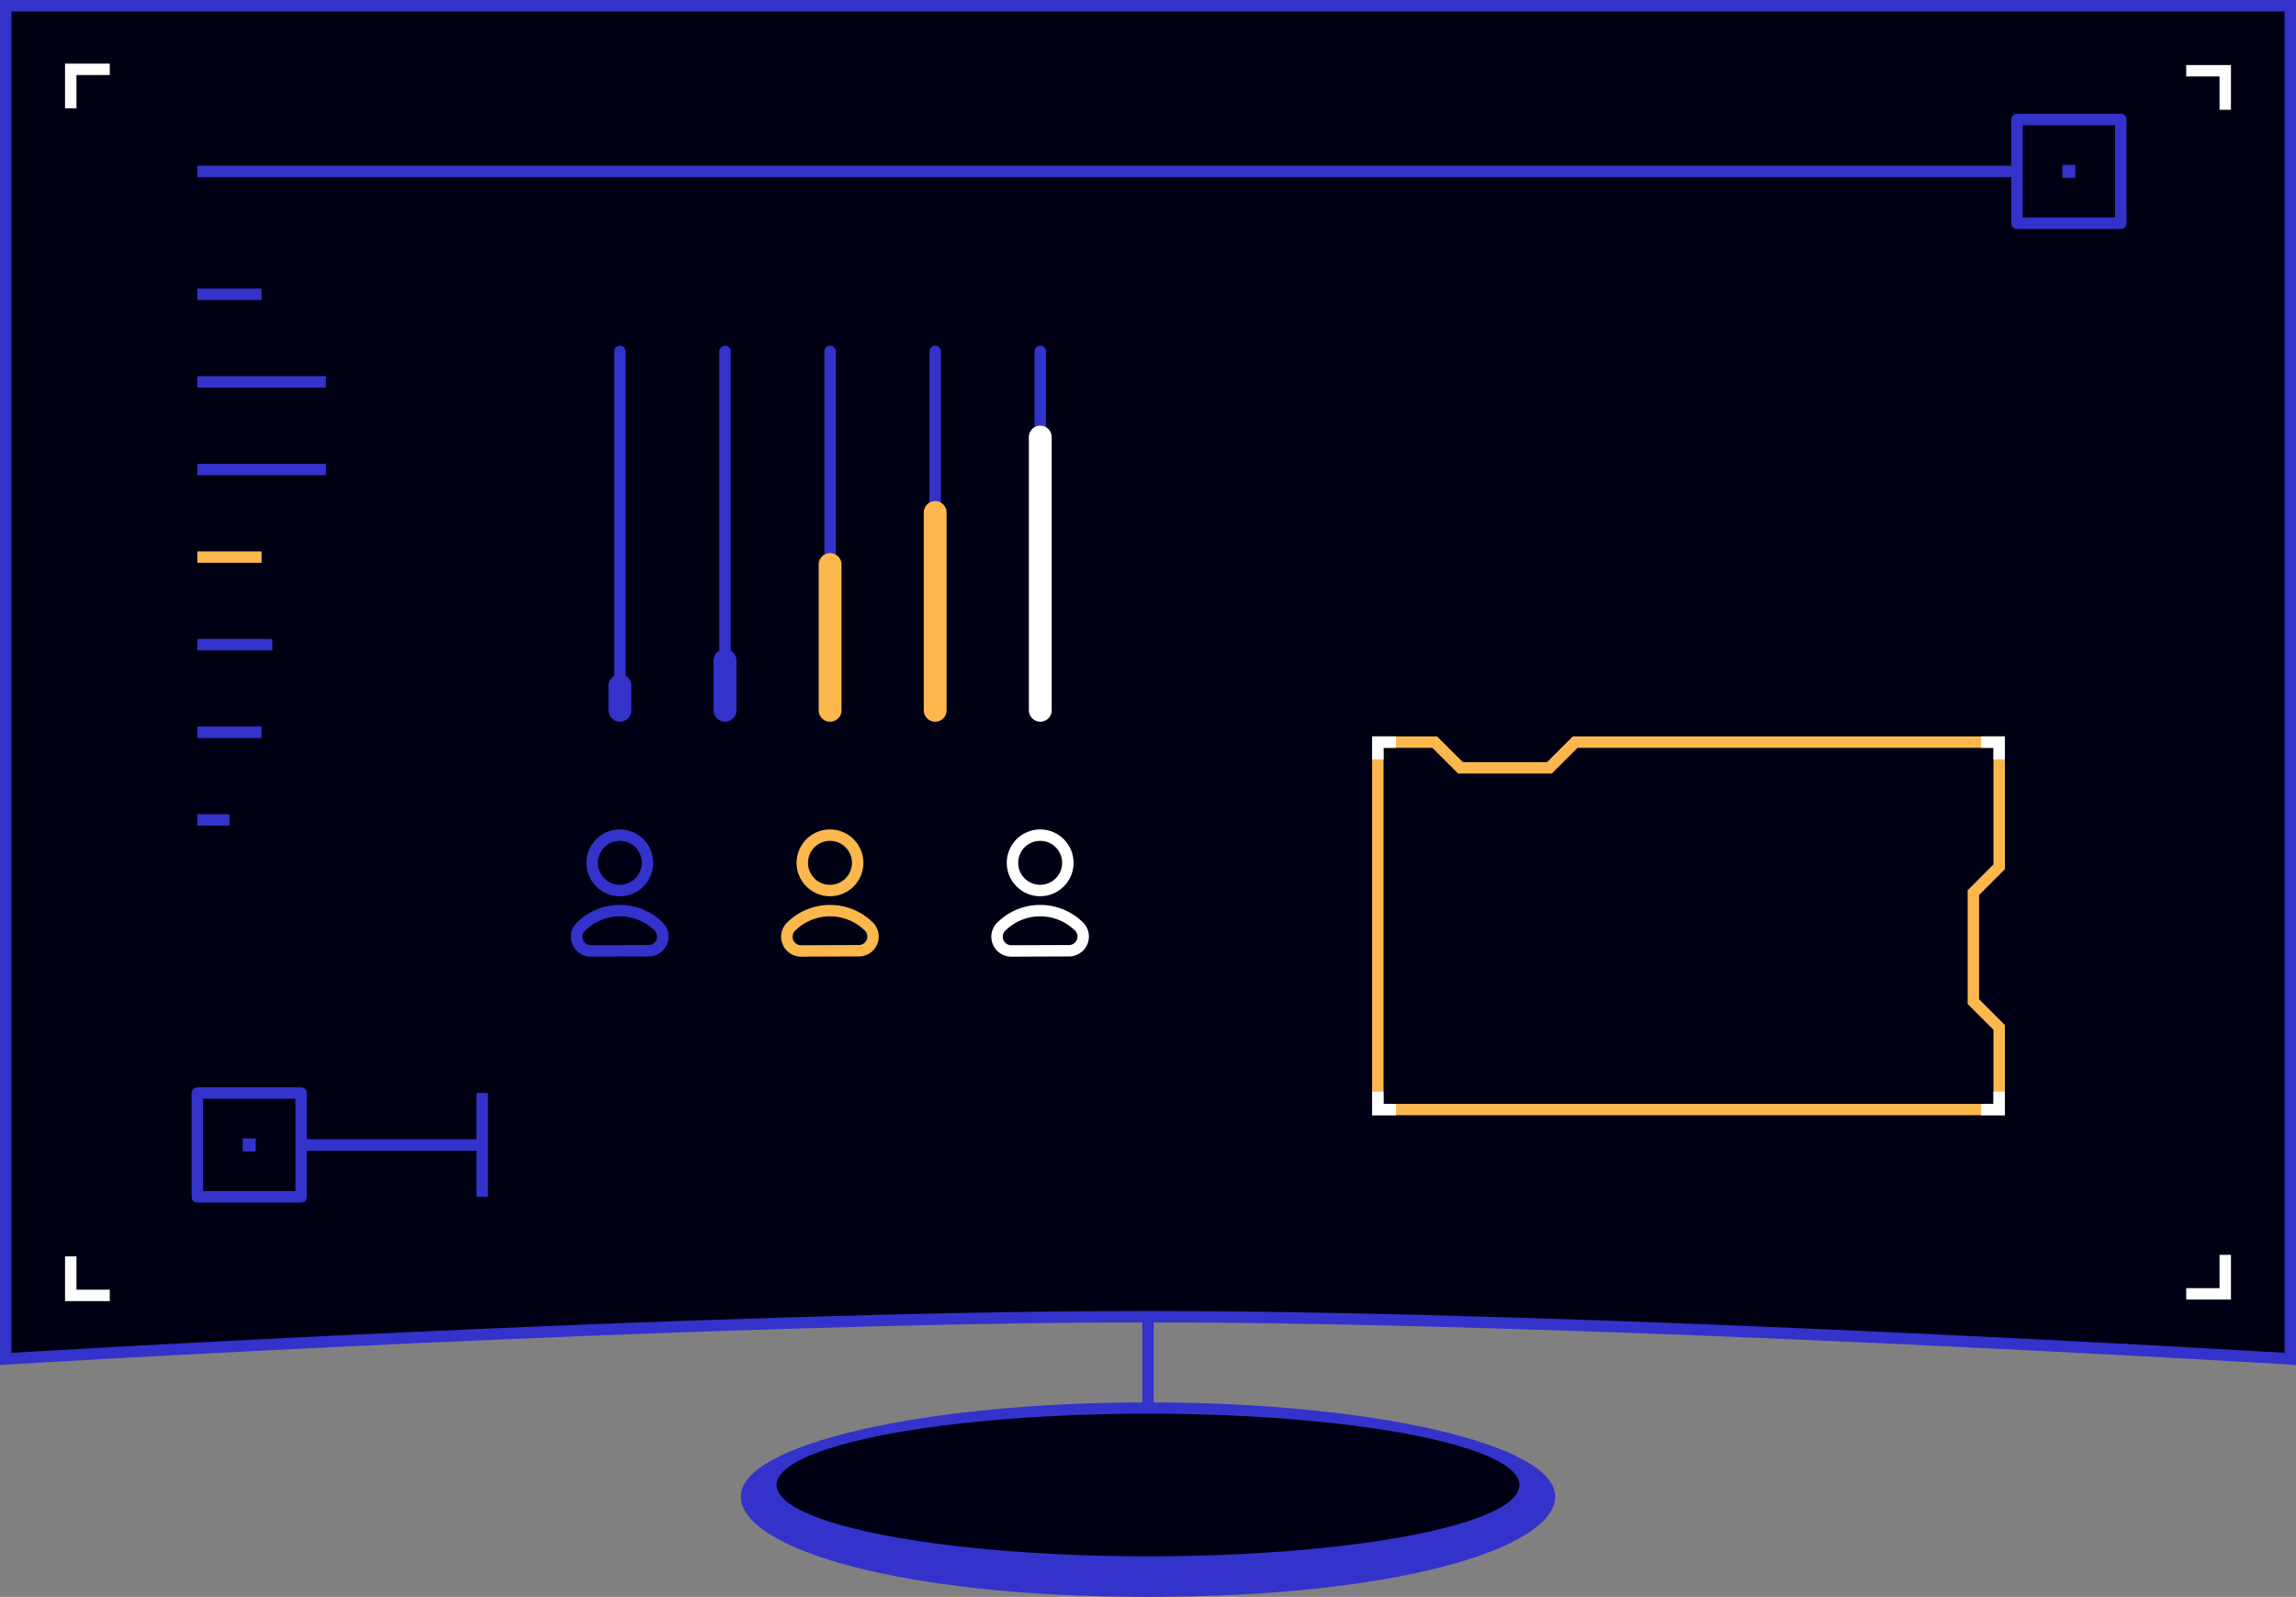 <svg id="5af35c65-bc51-4a26-8722-698be135b53b" data-name="Layer 1" xmlns="http://www.w3.org/2000/svg" viewBox="0 0 402 279.61"><rect x="0" y="0" width="402" height="279.61" fill="#808080" stroke="none"/><title>software-tela-retencao</title><polyline points="290.12 91.69 290.12 97.51 284.25 97.51" fill="none" stroke="#fff" stroke-miterlimit="10" stroke-width="2"/><polyline points="156.16 125.75 156.16 131.57 150.28 131.57" fill="none" stroke="#fff" stroke-miterlimit="10" stroke-width="2"/><polyline points="232.22 125.75 232.22 131.57 238.09 131.57" fill="none" stroke="#fff" stroke-miterlimit="10" stroke-width="2"/><path d="M401,237.94s-121.85-7.39-200-7.39S1,237.94,1,237.94V1H401Z" fill="#000015" stroke="#33c" stroke-miterlimit="10" stroke-width="2"/><path d="M272.3,262c0,9.09-27.49,17.61-71.3,17.61s-71.3-8.52-71.3-17.61,31.92-16.45,71.3-16.45S272.3,252.91,272.3,262Z" fill="#33c"/><ellipse cx="201" cy="260.02" rx="65.04" ry="12.49" fill="#000015"/><line x1="201" y1="246.51" x2="201" y2="230.62" fill="none" stroke="#33c" stroke-miterlimit="10" stroke-width="2"/><line x1="34.55" y1="51.53" x2="45.8" y2="51.53" fill="none" stroke="#33c" stroke-miterlimit="10" stroke-width="2"/><line x1="34.55" y1="82.21" x2="57.05" y2="82.21" fill="none" stroke="#33c" stroke-miterlimit="10" stroke-width="2"/><line x1="34.55" y1="97.55" x2="45.8" y2="97.55" fill="none" stroke="#fcb84d" stroke-miterlimit="10" stroke-width="2"/><line x1="34.55" y1="112.88" x2="47.68" y2="112.88" fill="none" stroke="#33c" stroke-miterlimit="10" stroke-width="2"/><line x1="34.55" y1="128.22" x2="45.8" y2="128.22" fill="none" stroke="#33c" stroke-miterlimit="10" stroke-width="2"/><line x1="34.55" y1="143.56" x2="40.18" y2="143.56" fill="none" stroke="#33c" stroke-miterlimit="10" stroke-width="2"/><line x1="34.55" y1="66.87" x2="57.05" y2="66.87" fill="none" stroke="#33c" stroke-miterlimit="10" stroke-width="2"/><rect x="34.55" y="191.39" width="18.17" height="18.17" transform="translate(244.11 156.84) rotate(90)" fill="#000015" stroke="#33c" stroke-linecap="round" stroke-linejoin="round" stroke-width="2"/><line x1="84.42" y1="200.48" x2="52.72" y2="200.48" fill="none" stroke="#33c" stroke-miterlimit="10" stroke-width="2"/><rect x="42.5" y="199.34" width="2.27" height="2.27" transform="translate(244.11 156.84) rotate(90)" fill="#33c"/><line x1="84.42" y1="191.39" x2="84.42" y2="209.56" fill="none" stroke="#33c" stroke-miterlimit="10" stroke-width="2"/><rect x="353.15" y="20.93" width="18.17" height="18.17" fill="#000015" stroke="#33c" stroke-linecap="round" stroke-linejoin="round" stroke-width="2"/><rect x="361.1" y="28.88" width="2.27" height="2.27" fill="#33c"/><line x1="34.55" y1="30.01" x2="352.88" y2="30.01" fill="none" stroke="#33c" stroke-miterlimit="10" stroke-width="2"/><polygon points="345.51 156.3 345.51 175.38 350.03 179.9 350.03 194.28 241.24 194.28 241.24 129.94 251.2 129.94 255.72 134.45 271.28 134.45 275.8 129.94 350.03 129.94 350.03 151.78 345.51 156.3" fill="none" stroke="#fcb84d" stroke-miterlimit="10" stroke-width="2"/><polyline points="241.24 132.96 241.24 129.94 244.41 129.94" fill="none" stroke="#fff" stroke-miterlimit="10" stroke-width="2"/><polyline points="241.24 191.14 241.24 194.28 244.41 194.28" fill="none" stroke="#fff" stroke-miterlimit="10" stroke-width="2"/><polyline points="346.87 129.94 350.03 129.94 350.03 132.96" fill="none" stroke="#fff" stroke-miterlimit="10" stroke-width="2"/><polyline points="350.03 191.14 350.03 194.28 346.87 194.28" fill="none" stroke="#fff" stroke-miterlimit="10" stroke-width="2"/><polyline points="382.78 12.39 389.61 12.39 389.61 19.22" fill="none" stroke="#fff" stroke-miterlimit="10" stroke-width="2"/><polyline points="12.39 18.97 12.39 12.14 19.22 12.14" fill="none" stroke="#fff" stroke-miterlimit="10" stroke-width="2"/><polyline points="389.61 219.72 389.61 226.55 382.78 226.55" fill="none" stroke="#fff" stroke-miterlimit="10" stroke-width="2"/><polyline points="19.22 226.82 12.39 226.82 12.39 219.99" fill="none" stroke="#fff" stroke-miterlimit="10" stroke-width="2"/><line x1="108.54" y1="124.37" x2="108.54" y2="61.53" fill="none" stroke="#33c" stroke-linecap="round" stroke-linejoin="round" stroke-width="2"/><line x1="126.94" y1="124.37" x2="126.94" y2="61.53" fill="none" stroke="#33c" stroke-linecap="round" stroke-linejoin="round" stroke-width="2"/><line x1="145.34" y1="124.37" x2="145.34" y2="61.53" fill="none" stroke="#33c" stroke-linecap="round" stroke-linejoin="round" stroke-width="2"/><line x1="163.74" y1="124.37" x2="163.74" y2="61.53" fill="none" stroke="#33c" stroke-linecap="round" stroke-linejoin="round" stroke-width="2"/><line x1="182.14" y1="124.37" x2="182.14" y2="61.53" fill="none" stroke="#33c" stroke-linecap="round" stroke-linejoin="round" stroke-width="2"/><line x1="108.54" y1="124.37" x2="108.54" y2="120.06" fill="none" stroke="#33c" stroke-linecap="round" stroke-linejoin="round" stroke-width="4"/><line x1="126.94" y1="124.37" x2="126.94" y2="115.65" fill="none" stroke="#33c" stroke-linecap="round" stroke-linejoin="round" stroke-width="4"/><line x1="145.34" y1="124.37" x2="145.34" y2="98.85" fill="none" stroke="#fcb84d" stroke-linecap="round" stroke-linejoin="round" stroke-width="4"/><line x1="163.74" y1="124.37" x2="163.74" y2="89.74" fill="none" stroke="#fcb84d" stroke-linecap="round" stroke-linejoin="round" stroke-width="4"/><line x1="182.14" y1="124.37" x2="182.14" y2="76.53" fill="none" stroke="#fff" stroke-linecap="round" stroke-linejoin="round" stroke-width="4"/><circle cx="108.52" cy="151.08" r="4.85" fill="none" stroke="#33c" stroke-linecap="round" stroke-linejoin="round" stroke-width="2"/><path d="M103.46,166.51a2.49,2.49,0,0,1-1.72-4.29,9.69,9.69,0,0,1,13.64.07l0,0a2.48,2.48,0,0,1-1.82,4.18Z" fill="none" stroke="#33c" stroke-linecap="round" stroke-linejoin="round" stroke-width="2"/><circle cx="145.32" cy="151.08" r="4.85" fill="none" stroke="#fcb84d" stroke-linecap="round" stroke-linejoin="round" stroke-width="2"/><path d="M140.26,166.51a2.49,2.49,0,0,1-1.72-4.29,9.69,9.69,0,0,1,13.64.07l0,0a2.48,2.48,0,0,1-1.82,4.18Z" fill="none" stroke="#fcb84d" stroke-linecap="round" stroke-linejoin="round" stroke-width="2"/><circle cx="182.12" cy="151.08" r="4.85" fill="none" stroke="#fff" stroke-linecap="round" stroke-linejoin="round" stroke-width="2"/><path d="M177.05,166.51a2.49,2.49,0,0,1-1.71-4.29,9.69,9.69,0,0,1,13.64.07l0,0a2.48,2.48,0,0,1-1.82,4.18Z" fill="none" stroke="#fff" stroke-linecap="round" stroke-linejoin="round" stroke-width="2"/></svg>